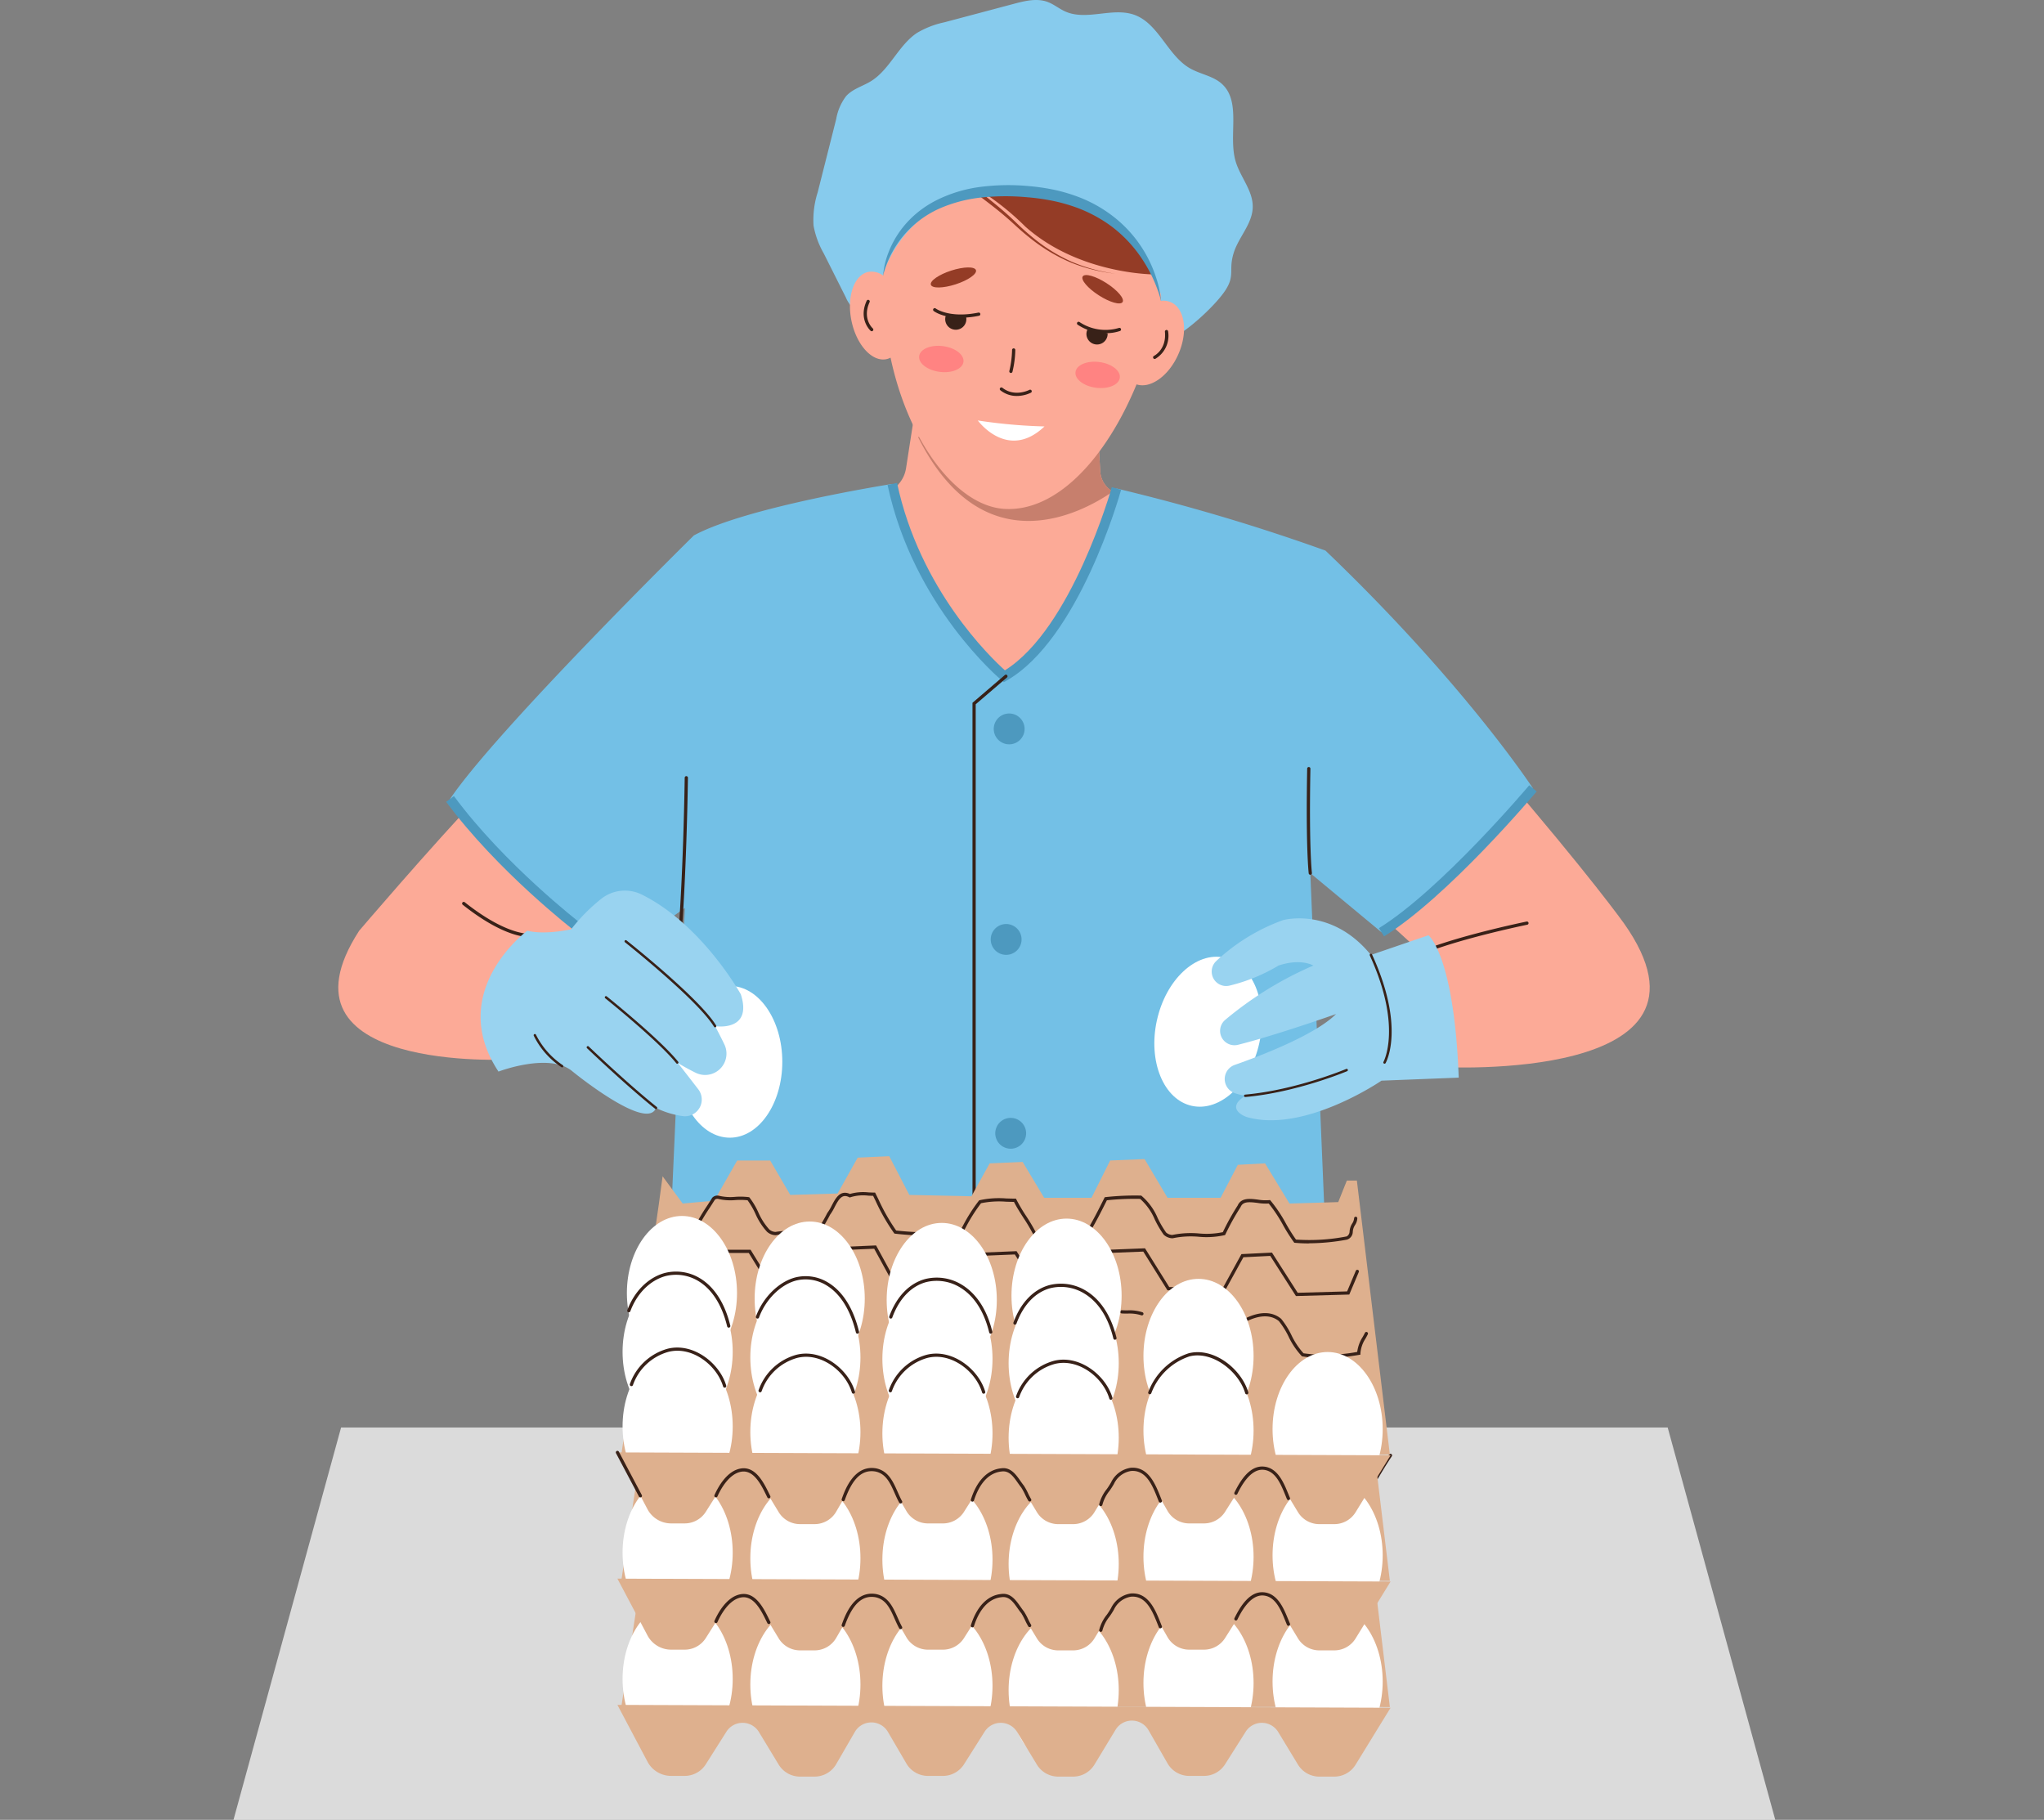 <svg xmlns="http://www.w3.org/2000/svg" xmlns:xlink="http://www.w3.org/1999/xlink" width="463.993" height="413.108" viewBox="0 0 463.993 413.108">
  <rect x="0" y="0" width="463.993" height="413.108" fill="#808080" stroke="none"/>
  <defs>
    <clipPath id="clip-path">
      <rect id="Rectángulo_344727" data-name="Rectángulo 344727" width="463.993" height="413.108" transform="translate(-53)" fill="none"/>
    </clipPath>
  </defs>
  <g id="Grupo_983939" data-name="Grupo 983939" transform="translate(53 -0.002)">
    <g id="Grupo_983938" data-name="Grupo 983938" transform="translate(0 0.002)" clip-path="url(#clip-path)">
      <path id="Trazado_720613" data-name="Trazado 720613" d="M701.386,454.1c20.972,24.41,28.536,35.068,28.536,35.068,25.785,36.443-41.6,32.661-41.6,32.661l-3.782-25.441L672.85,485.733Z" transform="translate(-414.309 -279.615)" fill="#fcaa97"/>
      <path id="Trazado_720614" data-name="Trazado 720614" d="M94.853,467.524c-12.377,13.064-28.192,31.63-28.192,31.63-20.972,32.318,34.38,29.223,34.38,29.223l20.284-36.443Z" transform="translate(-38.125 -287.879)" fill="#fcaa97"/>
      <path id="Trazado_720615" data-name="Trazado 720615" d="M362.21,236.68l-2.383,15.356a7.045,7.045,0,0,1-5.2,5.742l-18.2,4.687,47.1,61.541,35.412-63.6-10.65-2.476a5.672,5.672,0,0,1-4.378-5.2l-.787-13.642Z" transform="translate(-207.154 -145.737)" fill="#fcaa97"/>
      <path id="Trazado_720616" data-name="Trazado 720616" d="M448.634,261.072a5.669,5.669,0,0,1-2.853-4.6l-.787-13.641-1.145-.068-39.424,5.925c14.853,29.7,37.6,16.966,44.209,12.38" transform="translate(-249.025 -149.485)" fill="#c77f6d"/>
      <path id="Trazado_720617" data-name="Trazado 720617" d="M228.34,285.891c3.438,22,25.785,43.663,25.785,43.663,22.691-21.316,25.1-42.632,25.1-42.632a444.913,444.913,0,0,1,47.445,14.1c31.63,30.255,47.1,53.977,47.1,53.977a124.472,124.472,0,0,1-34.381,32.661L323.23,374.249l5.5,131.677H175.738l5.5-123.77L166.8,392.471c-21.66-12.033-38.85-35.068-38.85-35.068C138.607,341.587,183.3,297.58,183.3,297.58c12.033-6.532,45.038-11.689,45.038-11.689" transform="translate(-78.785 -176.039)" fill="#73c0e6"/>
      <path id="Trazado_720618" data-name="Trazado 720618" d="M351.715,70.134a7.471,7.471,0,0,1-1.855-2.653l-5.01-9.979a19.877,19.877,0,0,1-2.3-6.266,20.509,20.509,0,0,1,.931-7.55l4.209-16.649a11.944,11.944,0,0,1,2.255-5.218c1.511-1.671,3.787-2.237,5.672-3.411,4.246-2.644,6.252-8.183,10.431-10.945a20.566,20.566,0,0,1,6.2-2.4L388.013.874c2.528-.672,5.234-1.338,7.678-.427,1.415.528,2.615,1.548,4,2.164,4.929,2.2,10.9-1.121,15.917.846,5.313,2.082,7.366,9.133,12.323,12.017,2.457,1.43,5.524,1.763,7.556,3.8,4.111,4.12,1.205,11.556,2.856,17.288,1.05,3.645,4.011,6.714,3.9,10.533-.112,3.769-3.181,6.7-4.311,10.291-1.241,3.943.354,5.018-1.863,8.462-2.125,3.3-8.258,8.977-11.69,10.658-3.132,1.534-4.365,2.692-7.57,4.042-4.1,1.726-8.663,1.419-13.048,1.085l-30.912-2.357c-4.04-.308-9.052-.63-12.175-3.675-1.257-1.227-1.283-2.565-2.918-3.6-1.789-1.137-4.251-.468-6.036-1.862" transform="translate(-210.871 -0.002)" fill="#87cbed"/>
      <path id="Trazado_720619" data-name="Trazado 720619" d="M437.028,105.45a4.279,4.279,0,0,0-2.3-.3c3.731-23.433-6.725-43.669-28.248-45.194C383.078,58.3,372.312,75.619,371.72,99.4a4.37,4.37,0,0,0-3.366-.821c-3.24.673-4.946,5.651-3.811,11.119s4.682,9.356,7.923,8.683a3.66,3.66,0,0,0,.943-.339c4.129,19.391,15.1,33.728,25.92,34.333,11.8.659,23.015-11.521,29.924-28.27,3.158,1.046,7.331-1.926,9.494-6.856,2.244-5.114,1.475-10.4-1.718-11.8" transform="translate(-224.251 -36.851)" fill="#fcaa97"/>
      <path id="Trazado_720620" data-name="Trazado 720620" d="M458.7,211.368a.358.358,0,0,1-.087-.01.366.366,0,0,1-.269-.442,22.189,22.189,0,0,0,.621-4.767.366.366,0,0,1,.731-.027,22.476,22.476,0,0,1-.641,4.967.366.366,0,0,1-.355.279" transform="translate(-282.222 -126.704)" fill="#382118"/>
      <path id="Trazado_720621" data-name="Trazado 720621" d="M456.569,230.811a5.9,5.9,0,0,1-3.736-1.292.366.366,0,0,1,.454-.574c2.765,2.187,6,.549,6.135.479a.366.366,0,0,1,.339.649,7.479,7.479,0,0,1-3.192.739" transform="translate(-278.747 -140.926)" fill="#382118"/>
      <path id="Trazado_720622" data-name="Trazado 720622" d="M374.122,184.3a.366.366,0,0,1-.241-.09c-.028-.025-2.851-2.553-.916-6.8a.366.366,0,1,1,.666.3c-1.711,3.758.707,5.926.731,5.947a.366.366,0,0,1-.241.642" transform="translate(-229.237 -109.109)" fill="#382118"/>
      <path id="Trazado_720623" data-name="Trazado 720623" d="M543.632,201.535a.366.366,0,0,1-.161-.694c.117-.058,2.876-1.481,2.487-5.474a.366.366,0,1,1,.728-.071,6.1,6.1,0,0,1-2.893,6.2.359.359,0,0,1-.161.038" transform="translate(-334.517 -120.051)" fill="#382118"/>
      <path id="Trazado_720624" data-name="Trazado 720624" d="M510.622,168.626c-.489.76-2.91.073-5.409-1.534s-4.128-3.526-3.64-4.286,2.911-.073,5.409,1.534,4.128,3.526,3.64,4.286" transform="translate(-308.791 -100.058)" fill="#943c26"/>
      <path id="Trazado_720625" data-name="Trazado 720625" d="M411.963,161.922c.279.859,2.8.812,5.622-.1s4.89-2.357,4.611-3.217-2.8-.812-5.622.1-4.89,2.357-4.611,3.217" transform="translate(-253.651 -97.281)" fill="#943c26"/>
      <path id="Trazado_720626" data-name="Trazado 720626" d="M439.716,248.4a119.657,119.657,0,0,0,15.141,1.354c-8.365,7.956-15.141-1.354-15.141-1.354" transform="translate(-270.756 -152.954)" fill="#fff"/>
      <path id="Trazado_720627" data-name="Trazado 720627" d="M507.481,217.331c-.209,1.613-2.63,2.628-5.407,2.269s-4.86-1.959-4.651-3.572,2.63-2.628,5.407-2.269,4.86,1.959,4.651,3.572" transform="translate(-306.281 -131.579)" fill="#ff8382"/>
      <path id="Trazado_720628" data-name="Trazado 720628" d="M405.059,206.637c-.209,1.613,1.873,3.212,4.651,3.572s5.2-.656,5.407-2.269-1.873-3.212-4.651-3.572-5.2.656-5.407,2.269" transform="translate(-249.407 -125.796)" fill="#ff8382"/>
      <path id="Trazado_720629" data-name="Trazado 720629" d="M449.683,121.466a38.452,38.452,0,0,1-8.77-5.494c-1.341-1.092-2.618-2.253-3.856-3.464-1.254-1.212-2.558-2.373-3.9-3.49-1.951-1.632-3.958-3.185-5.932-4.766a59.89,59.89,0,0,1,12.061,9.3c12.377,10.993,29.533,10.854,29.533,10.854-2.517-29.893-47.339-22.809-47.339-22.809a31.992,31.992,0,0,1,3.2,1.329l-.233.281c2.729,2.173,5.555,4.2,8.259,6.358q2.03,1.617,3.939,3.37c1.271,1.187,2.591,2.335,3.969,3.406a38.829,38.829,0,0,0,8.973,5.344,38.306,38.306,0,0,0,10.105,2.544,38.185,38.185,0,0,1-10.012-2.76" transform="translate(-259.53 -62.106)" fill="#943c26"/>
      <path id="Trazado_720630" data-name="Trazado 720630" d="M383.216,92.89c3.818-10.626,13.937-20.721,33.262-18.382,26.475,3.2,30,24.227,30,24.227,2.263-17.294,5.967-44.64-26.081-48.3C376.311,45.4,383.216,92.89,383.216,92.89" transform="translate(-235.724 -30.827)" fill="#87cbed"/>
      <path id="Trazado_720631" data-name="Trazado 720631" d="M383.751,129.975a18.314,18.314,0,0,1,1.185-5.187,21.951,21.951,0,0,1,2.515-4.769,22.49,22.49,0,0,1,3.656-4.036,23.692,23.692,0,0,1,4.537-3.062,31.111,31.111,0,0,1,10.409-3.167,49.743,49.743,0,0,1,10.8-.158,47.914,47.914,0,0,1,5.363.759,38.381,38.381,0,0,1,5.248,1.469,30.674,30.674,0,0,1,9.453,5.4,28.826,28.826,0,0,1,3.811,3.888,29.033,29.033,0,0,1,5.071,9.454,23.531,23.531,0,0,1,1.076,5.207,23.233,23.233,0,0,0-.763-2.522q-.436-1.239-.978-2.431a31.776,31.776,0,0,0-2.5-4.555,29.885,29.885,0,0,0-6.963-7.478,31.659,31.659,0,0,0-9-4.668,37.64,37.64,0,0,0-4.941-1.283,46.607,46.607,0,0,0-5.094-.692,53.044,53.044,0,0,0-10.285.011,32.218,32.218,0,0,0-9.825,2.548,22.851,22.851,0,0,0-8.078,6.073,22.459,22.459,0,0,0-2.861,4.294,21.954,21.954,0,0,0-1.061,2.386,17.49,17.49,0,0,0-.768,2.516" transform="translate(-236.295 -67.351)" fill="#4d99bf"/>
      <path id="Trazado_720632" data-name="Trazado 720632" d="M504.848,192.686a11.656,11.656,0,0,1-6.364-1.918.366.366,0,1,1,.4-.616,10.655,10.655,0,0,0,8.954,1.341.366.366,0,0,1,.262.683,9.725,9.725,0,0,1-3.248.509" transform="translate(-306.84 -117.051)" fill="#382118"/>
      <path id="Trazado_720633" data-name="Trazado 720633" d="M504.14,194.6a2.365,2.365,0,0,0-.24.863,2.407,2.407,0,0,0,4.8.363,2.31,2.31,0,0,0,0-.354c-2.111-.518-2.8-.518-4.557-.873" transform="translate(-310.273 -119.825)" fill="#382118"/>
      <path id="Trazado_720634" data-name="Trazado 720634" d="M419.557,184.221c-4.081,0-6-1.444-6.1-1.524a.366.366,0,0,1,.45-.578c.028.022,3.074,2.279,9.685.936a.366.366,0,1,1,.146.717,20.96,20.96,0,0,1-4.181.448" transform="translate(-254.5 -112.094)" fill="#382118"/>
      <path id="Trazado_720635" data-name="Trazado 720635" d="M425.222,186.759a2.4,2.4,0,1,1-4.7.047,2.322,2.322,0,0,1,.091-.341,14.3,14.3,0,0,0,4.611.294" transform="translate(-258.912 -114.817)" fill="#382118"/>
      <path id="Trazado_720636" data-name="Trazado 720636" d="M349.994,932.384H0l24.426-89.066H325.568Z" transform="translate(0 -519.275)" fill="#dbdbdb"/>
      <path id="Trazado_720637" data-name="Trazado 720637" d="M263.364,493.975h-.029a.366.366,0,0,1-.336-.394c.01-.13,1.035-13.3,1.374-34.7a.366.366,0,0,1,.366-.36h.006a.366.366,0,0,1,.36.372c-.34,21.424-1.366,34.617-1.376,34.748a.366.366,0,0,1-.365.337" transform="translate(-161.942 -282.335)" fill="#382118"/>
      <path id="Trazado_720638" data-name="Trazado 720638" d="M634.875,477.6a.366.366,0,0,1-.363-.32c-.007-.055-.687-5.736-.347-23.775a.354.354,0,0,1,.373-.359.366.366,0,0,1,.359.373c-.34,17.987.334,23.616.341,23.67a.366.366,0,0,1-.318.408l-.046,0" transform="translate(-390.43 -279.029)" fill="#382118"/>
      <path id="Trazado_720639" data-name="Trazado 720639" d="M456.158,425.011a3.5,3.5,0,1,1-3.5-3.5,3.5,3.5,0,0,1,3.5,3.5" transform="translate(-276.573 -259.549)" fill="#4d99bf"/>
      <path id="Trazado_720640" data-name="Trazado 720640" d="M454.368,549.381a3.5,3.5,0,1,1-3.5-3.5,3.5,3.5,0,0,1,3.5,3.5" transform="translate(-275.471 -336.13)" fill="#4d99bf"/>
      <path id="Trazado_720641" data-name="Trazado 720641" d="M457.053,663.909a3.5,3.5,0,1,1-3.5-3.5,3.5,3.5,0,0,1,3.5,3.5" transform="translate(-277.123 -406.651)" fill="#4d99bf"/>
      <path id="Trazado_720642" data-name="Trazado 720642" d="M412.823,330.518l-.586-.483c-.2-.164-19.961-16.722-25.817-44.282l2.148-.457c5.138,24.18,21.228,39.618,24.488,42.54,15.185-9.486,24.174-41.25,24.265-41.574l2.114.589c-.384,1.379-9.592,33.89-25.952,43.289Z" transform="translate(-237.939 -175.672)" fill="#4d99bf"/>
      <path id="Trazado_720643" data-name="Trazado 720643" d="M436.945,531.668a.366.366,0,0,1-.366-.366V404.958l7.348-6.3a.366.366,0,1,1,.476.556l-7.092,6.079V531.3a.366.366,0,0,1-.366.366" transform="translate(-268.824 -245.422)" fill="#382118"/>
      <path id="Trazado_720644" data-name="Trazado 720644" d="M677.87,498.2l-1.155-1.867c14.127-8.745,33.92-32.2,34.118-32.434l1.681,1.413c-.819.974-20.22,23.959-34.643,32.888" transform="translate(-416.688 -285.646)" fill="#4d99bf"/>
      <path id="Trazado_720645" data-name="Trazado 720645" d="M154.771,500.858c-.174-.133-17.473-13.5-29.119-29.253l1.765-1.3c11.459,15.5,28.52,28.686,28.691,28.817Z" transform="translate(-77.37 -289.589)" fill="#4d99bf"/>
      <path id="Trazado_720646" data-name="Trazado 720646" d="M544.587,579.691c-2.029,9.295,1.535,17.966,7.96,19.369s13.279-4.995,15.308-14.289S566.321,566.8,559.9,565.4s-13.279,4.995-15.308,14.289" transform="translate(-334.98 -348.029)" fill="#fff"/>
      <path id="Trazado_720647" data-name="Trazado 720647" d="M262.249,599.675c0,9.514,5.331,17.225,11.908,17.225s11.908-7.712,11.908-17.225-5.331-17.225-11.908-17.225-11.908,7.712-11.908,17.225" transform="translate(-161.48 -358.645)" fill="#fff"/>
      <path id="Trazado_720648" data-name="Trazado 720648" d="M667.84,869a.366.366,0,0,1-.308-.562c.831-1.306,1.633-2.665,2.408-3.98,1.081-1.833,2.2-3.729,3.423-5.523a.366.366,0,0,1,.6.412c-1.211,1.774-2.322,3.659-3.4,5.482-.778,1.32-1.583,2.685-2.421,4a.365.365,0,0,1-.309.169" transform="translate(-410.999 -528.796)" fill="#382118"/>
      <path id="Trazado_720649" data-name="Trazado 720649" d="M698.211,552.367a.366.366,0,0,1-.153-.7c8.195-3.756,25.008-7.212,25.177-7.246a.366.366,0,1,1,.146.717c-.168.035-16.9,3.473-25.018,7.195a.371.371,0,0,1-.152.033" transform="translate(-429.699 -335.225)" fill="#382118"/>
      <path id="Trazado_720650" data-name="Trazado 720650" d="M627.1,546.373l-13.064,4.47c-8.939-11-19.941-7.908-19.941-7.908a44.087,44.087,0,0,0-15.177,9.3A3.28,3.28,0,0,0,582,557.788a39.552,39.552,0,0,0,11.063-4.539c5.157-1.719,7.907,0,7.907,0a81.14,81.14,0,0,0-20.008,12.332,3.262,3.262,0,0,0,2.894,5.658c8.681-2.175,22.272-6.988,22.272-6.988-4.827,4.827-17.6,9.654-22.99,11.544a3.4,3.4,0,0,0,.1,6.456,19.241,19.241,0,0,0,2.257.565c-4.813,3.094.344,4.813.344,4.813,13.065,3.782,30.6-8.251,30.6-8.251l17.534-.688c-1.031-27.848-6.876-32.318-6.876-32.318" transform="translate(-355.839 -334.067)" fill="#99d3f0"/>
      <path id="Trazado_720651" data-name="Trazado 720651" d="M597.251,637.836a.275.275,0,0,1-.024-.548c11.513-1.016,22.839-5.776,22.952-5.824a.274.274,0,1,1,.214.505c-.114.048-11.519,4.842-23.117,5.866h-.025" transform="translate(-367.589 -388.812)" fill="#382118"/>
      <path id="Trazado_720652" data-name="Trazado 720652" d="M674.61,588.4a.275.275,0,0,1-.239-.409c.043-.078,4.3-8.006-3.1-24.161a.274.274,0,1,1,.5-.229c7.536,16.44,3.269,24.331,3.084,24.659a.274.274,0,0,1-.239.14" transform="translate(-413.318 -346.941)" fill="#382118"/>
      <path id="Trazado_720653" data-name="Trazado 720653" d="M150.181,540.752c-1.422,0-6.466-.553-14.993-7.317a.366.366,0,0,1,.455-.573c9.736,7.723,14.8,7.15,14.852,7.144a.366.366,0,0,1,.1.725,3.279,3.279,0,0,1-.41.02" transform="translate(-83.157 -328.063)" fill="#382118"/>
      <path id="Trazado_720654" data-name="Trazado 720654" d="M156.611,535.242c4.126,1.031,9.97-.344,9.97-.344a40.441,40.441,0,0,1,6.92-6.977,8.635,8.635,0,0,1,9.042-.916c13.738,6.769,22.543,22.676,22.543,22.676,2.75,8.6-5.844,7.22-5.844,7.22.926,1.75,1.606,3.1,2.1,4.131a4.845,4.845,0,0,1-6.5,6.455c-2.325-1.137-4.068-2.244-4.068-2.244,1.559,1.994,3.408,4.385,4.649,5.994a3.8,3.8,0,0,1-3.55,6.081,19.726,19.726,0,0,1-6.047-1.851c-2.063,5.5-18.91-8.251-18.91-8.251-5.157-4.469-16.846,0-16.846,0-12.033-18.221,6.532-31.974,6.532-31.974" transform="translate(-89.913 -323.967)" fill="#99d3f0"/>
      <path id="Trazado_720655" data-name="Trazado 720655" d="M251.584,575.193a.274.274,0,0,1-.234-.131c-3.713-6.076-20.056-19.051-20.221-19.181a.274.274,0,0,1,.341-.43c.676.534,16.585,13.166,20.348,19.325a.274.274,0,0,1-.234.417" transform="translate(-142.254 -341.984)" fill="#382118"/>
      <path id="Trazado_720656" data-name="Trazado 720656" d="M235.826,603.829a.274.274,0,0,1-.214-.1c-4.059-5.074-16-14.644-16.116-14.741a.275.275,0,1,1,.343-.429c.12.1,12.1,9.7,16.2,14.827a.274.274,0,0,1-.214.446" transform="translate(-135.092 -362.369)" fill="#382118"/>
      <path id="Trazado_720657" data-name="Trazado 720657" d="M224.4,632.323a.274.274,0,0,1-.171-.06c-6.807-5.446-15.4-13.686-15.49-13.768a.275.275,0,0,1,.38-.4c.086.083,8.665,8.306,15.453,13.736a.274.274,0,0,1-.171.489" transform="translate(-128.481 -380.549)" fill="#382118"/>
      <path id="Trazado_720658" data-name="Trazado 720658" d="M183.792,618.431a.272.272,0,0,1-.144-.041,18.2,18.2,0,0,1-6.282-7.135.274.274,0,0,1,.5-.23,17.953,17.953,0,0,0,6.073,6.9.274.274,0,0,1-.145.508" transform="translate(-109.198 -376.142)" fill="#382118"/>
      <path id="Trazado_720659" data-name="Trazado 720659" d="M403.61,899.92l-7.489-62.194h-2.279l-1.954,4.884-11.071.326-5.536-9.118-6.187.326-3.907,7.489H353.138l-5.21-8.792-7.815.325-4.233,8.467H325.134l-4.885-8.141-7.489.325-4.134,7.473-14.1-.309-4.559-8.792-7.164.326-4.559,8.141-10.746.325-4.559-7.815H255.45l-5.21,9.118-7.164.651-4.559-6.187c-1.628,13.025-9.358,63.031-9.358,63.031Z" transform="translate(-141.106 -512.423)" fill="#deb08e"/>
      <path id="Trazado_720660" data-name="Trazado 720660" d="M229.868,963.8c0,9.667,5.6,17.5,12.5,17.5s12.5-7.837,12.5-17.5-5.6-17.5-12.5-17.5-12.5,7.837-12.5,17.5" transform="translate(-141.542 -582.685)" fill="#fff"/>
      <path id="Trazado_720661" data-name="Trazado 720661" d="M305.338,967.084c0,9.667,5.6,17.5,12.5,17.5s12.5-7.837,12.5-17.5-5.6-17.5-12.5-17.5-12.5,7.837-12.5,17.5" transform="translate(-188.012 -584.706)" fill="#fff"/>
      <path id="Trazado_720662" data-name="Trazado 720662" d="M383.353,967.9c0,9.667,5.6,17.5,12.5,17.5s12.5-7.837,12.5-17.5-5.6-17.5-12.5-17.5-12.5,7.837-12.5,17.5" transform="translate(-236.05 -585.212)" fill="#fff"/>
      <path id="Trazado_720663" data-name="Trazado 720663" d="M457.927,970.447c0,9.667,5.6,17.5,12.5,17.5s12.5-7.837,12.5-17.5-5.6-17.5-12.5-17.5-12.5,7.837-12.5,17.5" transform="translate(-281.969 -586.777)" fill="#fff"/>
      <path id="Trazado_720664" data-name="Trazado 720664" d="M537.586,966.21c0,9.667,5.6,17.5,12.5,17.5s12.5-7.837,12.5-17.5-5.6-17.5-12.5-17.5-12.5,7.837-12.5,17.5" transform="translate(-331.02 -584.168)" fill="#fff"/>
      <path id="Trazado_720665" data-name="Trazado 720665" d="M613.856,965.363c0,9.667,5.6,17.5,12.5,17.5s12.5-7.837,12.5-17.5-5.6-17.5-12.5-17.5-12.5,7.837-12.5,17.5" transform="translate(-377.983 -583.647)" fill="#fff"/>
      <path id="Trazado_720666" data-name="Trazado 720666" d="M402.331,1007.836l-7.946,12.93a5.669,5.669,0,0,1-4.83,2.7h-3.406a5.668,5.668,0,0,1-4.848-2.731l-4.476-7.384a4.347,4.347,0,0,0-7.391-.071l-4.672,7.386a5.668,5.668,0,0,1-4.79,2.638H356.61a5.669,5.669,0,0,1-4.919-2.851l-4.306-7.516a4.347,4.347,0,0,0-7.49-.092l-4.78,7.89a5.67,5.67,0,0,1-4.849,2.732h-3.382a5.669,5.669,0,0,1-4.848-2.731l-4.476-7.384a4.347,4.347,0,0,0-7.391-.071l-4.672,7.386a5.669,5.669,0,0,1-4.791,2.638h-3.393a5.669,5.669,0,0,1-4.895-2.809l-4.193-7.177a4.347,4.347,0,0,0-7.517.016l-4.224,7.3a5.669,5.669,0,0,1-4.907,2.83h-3.306a5.669,5.669,0,0,1-4.848-2.731l-4.475-7.384a4.347,4.347,0,0,0-7.391-.071l-4.672,7.386a5.668,5.668,0,0,1-4.79,2.638h-3.08a6.088,6.088,0,0,1-5.311-3.112l-6.885-13.006Z" transform="translate(-139.664 -620.177)" fill="#deb08e"/>
      <path id="Trazado_720667" data-name="Trazado 720667" d="M403.61,825.345l-7.489-62.194h-2.279l-1.954,4.884-11.071.326-5.536-9.118-6.187.326-3.907,7.489H353.138l-5.21-8.792-7.815.326-4.233,8.466H325.134l-4.885-8.141-7.489.325-4.134,7.473-14.1-.309-4.559-8.792-7.164.326-4.559,8.14-10.746.326-4.559-7.815H255.45l-5.21,9.118-7.164.651-4.559-6.187C236.889,775.2,229.16,825.2,229.16,825.2Z" transform="translate(-141.106 -466.504)" fill="#deb08e"/>
      <path id="Trazado_720668" data-name="Trazado 720668" d="M229.868,889.227c0,9.667,5.6,17.5,12.5,17.5s12.5-7.837,12.5-17.5-5.6-17.5-12.5-17.5-12.5,7.837-12.5,17.5" transform="translate(-141.542 -536.766)" fill="#fff"/>
      <path id="Trazado_720669" data-name="Trazado 720669" d="M305.338,892.51c0,9.667,5.6,17.5,12.5,17.5s12.5-7.837,12.5-17.5-5.6-17.5-12.5-17.5-12.5,7.837-12.5,17.5" transform="translate(-188.012 -538.787)" fill="#fff"/>
      <path id="Trazado_720670" data-name="Trazado 720670" d="M383.353,893.33c0,9.667,5.6,17.5,12.5,17.5s12.5-7.837,12.5-17.5-5.6-17.5-12.5-17.5-12.5,7.837-12.5,17.5" transform="translate(-236.05 -539.292)" fill="#fff"/>
      <path id="Trazado_720671" data-name="Trazado 720671" d="M457.927,895.873c0,9.667,5.6,17.5,12.5,17.5s12.5-7.837,12.5-17.5-5.6-17.5-12.5-17.5-12.5,7.837-12.5,17.5" transform="translate(-281.969 -540.858)" fill="#fff"/>
      <path id="Trazado_720672" data-name="Trazado 720672" d="M537.586,891.636c0,9.667,5.6,17.5,12.5,17.5s12.5-7.837,12.5-17.5-5.6-17.5-12.5-17.5-12.5,7.837-12.5,17.5" transform="translate(-331.02 -538.249)" fill="#fff"/>
      <path id="Trazado_720673" data-name="Trazado 720673" d="M613.856,890.788c0,9.667,5.6,17.5,12.5,17.5s12.5-7.837,12.5-17.5-5.6-17.5-12.5-17.5-12.5,7.837-12.5,17.5" transform="translate(-377.983 -537.727)" fill="#fff"/>
      <path id="Trazado_720674" data-name="Trazado 720674" d="M402.331,933.262l-7.946,12.93a5.669,5.669,0,0,1-4.83,2.7h-3.406a5.668,5.668,0,0,1-4.848-2.731l-4.476-7.384a4.347,4.347,0,0,0-7.391-.071l-4.672,7.386a5.669,5.669,0,0,1-4.79,2.638H356.61a5.669,5.669,0,0,1-4.919-2.851l-4.306-7.516a4.347,4.347,0,0,0-7.49-.091l-4.78,7.89a5.67,5.67,0,0,1-4.849,2.732h-3.382a5.669,5.669,0,0,1-4.848-2.731l-4.476-7.384a4.347,4.347,0,0,0-7.391-.071l-4.672,7.386a5.669,5.669,0,0,1-4.791,2.638h-3.393a5.669,5.669,0,0,1-4.895-2.809l-4.193-7.177a4.347,4.347,0,0,0-7.517.016l-4.224,7.3a5.669,5.669,0,0,1-4.907,2.83h-3.306a5.669,5.669,0,0,1-4.848-2.731l-4.475-7.384a4.347,4.347,0,0,0-7.391-.071l-4.672,7.386a5.669,5.669,0,0,1-4.79,2.638h-3.08a6.088,6.088,0,0,1-5.311-3.112l-6.885-13.006Z" transform="translate(-139.664 -574.258)" fill="#deb08e"/>
      <path id="Trazado_720675" data-name="Trazado 720675" d="M403.61,750.771l-7.489-62.194h-2.279l-1.954,4.884-11.071.326-5.536-9.118-6.187.326-3.907,7.489H353.138l-5.21-8.792-7.815.325-4.233,8.467H325.134l-4.885-8.141-7.489.326-4.134,7.472-14.1-.309-4.559-8.792-7.164.326-4.559,8.141-10.746.326-4.559-7.815H255.45l-5.21,9.118-7.164.651-4.559-6.187c-1.628,13.025-9.358,63.031-9.358,63.031Z" transform="translate(-141.106 -420.584)" fill="#deb08e"/>
      <path id="Trazado_720676" data-name="Trazado 720676" d="M408.86,715.963c-1.085,0-2.132-.045-3.13-.136l-.162-.015-.1-.13a39.306,39.306,0,0,1-2.449-3.871,32.471,32.471,0,0,0-3.253-4.9,11.71,11.71,0,0,1-2.54-.141c-2.036-.259-3.312-.325-3.85.93l-.032.059a55.626,55.626,0,0,0-3.415,6.149l-.073.146-.158.043a18.609,18.609,0,0,1-5.81.357,20.031,20.031,0,0,0-5.887.332l-.088.011a3.01,3.01,0,0,1-1.978-.8l-.034-.039a22.756,22.756,0,0,1-2-3.413,12.912,12.912,0,0,0-3.333-4.692,60.711,60.711,0,0,0-7.545.317c-1.329,2.657-2.707,5.4-4.4,8.106l-.051.065a1.61,1.61,0,0,1-1.29.451l-.04,0a38.609,38.609,0,0,0-8.858,0l-.04,0a3.01,3.01,0,0,1-1.978-.8l-.042-.042-.026-.053a39.807,39.807,0,0,0-2.216-3.747c-.729-1.134-1.481-2.3-2.152-3.615-.626,0-1.237-.024-1.829-.043a20.307,20.307,0,0,0-5.649.349,37.67,37.67,0,0,0-3.492,5.531c-.29.523-.578,1.041-.865,1.544l-.105.184h-.212c-1.19,0-2.428.022-3.625.042a71.433,71.433,0,0,1-11.21-.39l-.15-.022-.091-.121a44.048,44.048,0,0,1-4.168-7.271q-.293-.6-.58-1.179c-.355-.005-.719-.022-1.1-.04a9.779,9.779,0,0,0-4.038.36l-.153.061-.147-.074c-1.572-.786-2.3.33-3.305,2.262a11.454,11.454,0,0,1-1.034,1.734c-.342.682-.688,1.288-1.023,1.874s-.683,1.2-1.022,1.874l-.071.142-.152.045a16.893,16.893,0,0,1-5.544.475,19.52,19.52,0,0,0-4.459.22l-.072.007a3.012,3.012,0,0,1-1.978-.795,14.963,14.963,0,0,1-2.626-4.094,16.7,16.7,0,0,0-1.777-3.042,16.162,16.162,0,0,0-2.757-.041,12.194,12.194,0,0,1-3.979-.281.876.876,0,0,0-.694.21c-.37.592-.74,1.168-1.107,1.738a46.589,46.589,0,0,0-3.658,6.43l-.028.062-.048.048a1.8,1.8,0,0,0-.2.25,1.324,1.324,0,0,1-1,.643.366.366,0,1,1-.115-.722.612.612,0,0,0,.511-.342,2.612,2.612,0,0,1,.232-.3,47.513,47.513,0,0,1,3.685-6.47c.373-.58.749-1.166,1.126-1.769l.051-.065a1.609,1.609,0,0,1,1.29-.451l.1.014a11.344,11.344,0,0,0,3.8.267,15.927,15.927,0,0,1,3.032.066l.139.02.09.108a16.73,16.73,0,0,1,1.959,3.294,14.437,14.437,0,0,0,2.488,3.9,2.256,2.256,0,0,0,1.426.58,20.3,20.3,0,0,1,4.586-.226,16.439,16.439,0,0,0,5.163-.4c.325-.639.652-1.212.969-1.767.335-.587.682-1.193,1.021-1.872l.042-.065a10.47,10.47,0,0,0,.982-1.646c.852-1.631,1.907-3.653,4.133-2.648a10.9,10.9,0,0,1,4.192-.353c.454.021.882.041,1.293.041h.226l.1.2q.34.68.683,1.384a44.231,44.231,0,0,0,4.005,7.033,71.919,71.919,0,0,0,10.943.362c1.13-.02,2.3-.04,3.426-.042.251-.442.5-.895.756-1.351a37.4,37.4,0,0,1,3.645-5.737l.076-.091.116-.029a20.558,20.558,0,0,1,5.967-.4c.657.022,1.336.044,2.03.044h.226l.1.2a39.781,39.781,0,0,0,2.216,3.747,41.035,41.035,0,0,1,2.226,3.759,2.279,2.279,0,0,0,1.4.542,39.227,39.227,0,0,1,8.978,0,.909.909,0,0,0,.725-.209c1.7-2.724,3.087-5.5,4.429-8.183l.087-.175.194-.024a61.014,61.014,0,0,1,7.953-.347h.122l.1.073a13.412,13.412,0,0,1,3.643,5.019,22.363,22.363,0,0,0,1.915,3.284,2.268,2.268,0,0,0,1.4.563,20.721,20.721,0,0,1,6.051-.342,18.327,18.327,0,0,0,5.428-.291,55.238,55.238,0,0,1,3.369-6.053c.8-1.818,2.82-1.562,4.6-1.336a10.155,10.155,0,0,0,2.546.118l.2-.028.131.149a32.013,32.013,0,0,1,3.461,5.161,39.75,39.75,0,0,0,2.3,3.668,44.251,44.251,0,0,0,11.428-.7l.065-.006a1.3,1.3,0,0,0,.666-1.009,3.86,3.86,0,0,1,.614-1.951,2.484,2.484,0,0,0,.417-1.154.366.366,0,0,1,.732,0,3.106,3.106,0,0,1-.507,1.505,3.175,3.175,0,0,0-.525,1.6,1.87,1.87,0,0,1-1.357,1.74,48.9,48.9,0,0,1-8.633.823" transform="translate(-164.757 -433.708)" fill="#382118"/>
      <path id="Trazado_720677" data-name="Trazado 720677" d="M242.053,747.251l-4.925-6.344a.366.366,0,0,1,.578-.449l4.681,6.03,7.164-.618,5.5-9.135h8.3l4.8,7.809,10.909-.313,4.8-8.138,7.974-.344,4.811,8.806,14.43.3,4.347-7.459,8.3-.343,5.152,8.149h10.9l4.456-8.458,8.658-.342,5.494,8.8H370.66l4.111-7.479,6.934-.346,5.836,9.122,11.223-.313,1.967-4.667a.366.366,0,1,1,.674.284l-2.15,5.1-12.107.338-5.83-9.113-6.1.305-4.123,7.5H357.979l-5.484-8.784-7.811.309-4.465,8.475H328.475l-5.141-8.132-7.48.309-4.363,7.485-15.284-.318-4.8-8.777-7.122.307-4.8,8.144-11.735.337-4.807-7.821h-7.48l-5.479,9.1Z" transform="translate(-145.964 -453.039)" fill="#382118"/>
      <path id="Trazado_720678" data-name="Trazado 720678" d="M528.767,775.207a.37.37,0,0,1-.131-.024,8.692,8.692,0,0,0-3.107-.385c-.438,0-.891,0-1.338-.033a.366.366,0,0,1,.047-.731c.425.027.867.029,1.3.032a9.374,9.374,0,0,1,3.364.432.366.366,0,0,1-.131.708" transform="translate(-322.561 -476.614)" fill="#382118"/>
      <path id="Trazado_720679" data-name="Trazado 720679" d="M615.854,785.951a29.753,29.753,0,0,1-4.9-.382l-.116-.019-.083-.083a17.334,17.334,0,0,1-2.969-4.413,18.53,18.53,0,0,0-2.187-3.492c-2.144-1.764-4.972-1.042-6.97-.124a.366.366,0,1,1-.306-.664c3.15-1.448,5.837-1.363,7.768.246l.043.043a19.221,19.221,0,0,1,2.3,3.65,17.085,17.085,0,0,0,2.757,4.154,38.319,38.319,0,0,0,12.189-.314,8.182,8.182,0,0,1,1.259-3.416c.169-.307.337-.61.488-.914a.366.366,0,0,1,.656.325c-.156.314-.328.626-.5.942a7.1,7.1,0,0,0-1.178,3.375v.31l-.306.051a48.492,48.492,0,0,1-7.941.725" transform="translate(-368.287 -477.669)" fill="#382118"/>
      <path id="Trazado_720680" data-name="Trazado 720680" d="M232.41,735.841c0,9.667,5.6,17.5,12.5,17.5s12.5-7.837,12.5-17.5-5.6-17.5-12.5-17.5-12.5,7.837-12.5,17.5" transform="translate(-143.107 -442.318)" fill="#fff"/>
      <path id="Trazado_720681" data-name="Trazado 720681" d="M307.881,739.124c0,9.667,5.6,17.5,12.5,17.5s12.5-7.837,12.5-17.5-5.6-17.5-12.5-17.5-12.5,7.837-12.5,17.5" transform="translate(-189.578 -444.34)" fill="#fff"/>
      <path id="Trazado_720682" data-name="Trazado 720682" d="M385.895,739.944c0,9.667,5.6,17.5,12.5,17.5s12.5-7.837,12.5-17.5-5.6-17.5-12.5-17.5-12.5,7.837-12.5,17.5" transform="translate(-237.616 -444.844)" fill="#fff"/>
      <path id="Trazado_720683" data-name="Trazado 720683" d="M459.622,737.4c0,9.667,5.6,17.5,12.5,17.5s12.5-7.837,12.5-17.5-5.6-17.5-12.5-17.5-12.5,7.837-12.5,17.5" transform="translate(-283.013 -443.279)" fill="#fff"/>
      <path id="Trazado_720684" data-name="Trazado 720684" d="M229.868,770.585c0,9.667,5.6,17.5,12.5,17.5s12.5-7.837,12.5-17.5-5.6-17.5-12.5-17.5-12.5,7.837-12.5,17.5" transform="translate(-141.542 -463.712)" fill="#fff"/>
      <path id="Trazado_720685" data-name="Trazado 720685" d="M305.338,773.869c0,9.667,5.6,17.5,12.5,17.5s12.5-7.837,12.5-17.5-5.6-17.5-12.5-17.5-12.5,7.837-12.5,17.5" transform="translate(-188.012 -465.734)" fill="#fff"/>
      <path id="Trazado_720686" data-name="Trazado 720686" d="M383.353,774.689c0,9.667,5.6,17.5,12.5,17.5s12.5-7.837,12.5-17.5-5.6-17.5-12.5-17.5-12.5,7.837-12.5,17.5" transform="translate(-236.05 -466.239)" fill="#fff"/>
      <path id="Trazado_720687" data-name="Trazado 720687" d="M457.927,777.232c0,9.667,5.6,17.5,12.5,17.5s12.5-7.837,12.5-17.5-5.6-17.5-12.5-17.5-12.5,7.837-12.5,17.5" transform="translate(-281.969 -467.805)" fill="#fff"/>
      <path id="Trazado_720688" data-name="Trazado 720688" d="M537.586,772.994c0,9.667,5.6,17.5,12.5,17.5s12.5-7.837,12.5-17.5-5.6-17.5-12.5-17.5-12.5,7.836-12.5,17.5" transform="translate(-331.02 -465.196)" fill="#fff"/>
      <path id="Trazado_720689" data-name="Trazado 720689" d="M229.868,814.652c0,9.667,5.6,17.5,12.5,17.5s12.5-7.837,12.5-17.5-5.6-17.5-12.5-17.5-12.5,7.837-12.5,17.5" transform="translate(-141.542 -490.846)" fill="#fff"/>
      <path id="Trazado_720690" data-name="Trazado 720690" d="M255.664,805.187a.366.366,0,0,1-.351-.262c-1.423-4.823-7.023-9.217-12.39-7.874a11.933,11.933,0,0,0-8.088,7.565.366.366,0,0,1-.687-.251,12.659,12.659,0,0,1,8.591-8.021c5.763-1.442,11.76,3.233,13.277,8.375a.366.366,0,0,1-.351.47" transform="translate(-144.163 -490.187)" fill="#382118"/>
      <path id="Trazado_720691" data-name="Trazado 720691" d="M255.633,763.926a.365.365,0,0,1-.355-.28c-1.172-4.854-3.431-8.412-6.531-10.29a9.756,9.756,0,0,0-7.464-1.131c-3.517.96-6.509,3.959-8,8.022A.366.366,0,0,1,232.6,760c1.568-4.285,4.745-7.455,8.5-8.478a10.479,10.479,0,0,1,8.028,1.213c3.272,1.981,5.645,5.7,6.863,10.744a.365.365,0,0,1-.27.441.346.346,0,0,1-.086.01" transform="translate(-143.209 -462.552)" fill="#382118"/>
      <path id="Trazado_720692" data-name="Trazado 720692" d="M305.338,817.935c0,9.667,5.6,17.5,12.5,17.5s12.5-7.837,12.5-17.5-5.6-17.5-12.5-17.5-12.5,7.837-12.5,17.5" transform="translate(-188.012 -492.868)" fill="#fff"/>
      <path id="Trazado_720693" data-name="Trazado 720693" d="M383.353,818.756c0,9.667,5.6,17.5,12.5,17.5s12.5-7.837,12.5-17.5-5.6-17.5-12.5-17.5-12.5,7.837-12.5,17.5" transform="translate(-236.05 -493.373)" fill="#fff"/>
      <path id="Trazado_720694" data-name="Trazado 720694" d="M457.927,821.3c0,9.667,5.6,17.5,12.5,17.5s12.5-7.837,12.5-17.5-5.6-17.5-12.5-17.5-12.5,7.837-12.5,17.5" transform="translate(-281.969 -494.938)" fill="#fff"/>
      <path id="Trazado_720695" data-name="Trazado 720695" d="M537.586,817.061c0,9.667,5.6,17.5,12.5,17.5s12.5-7.837,12.5-17.5-5.6-17.5-12.5-17.5-12.5,7.837-12.5,17.5" transform="translate(-331.02 -492.329)" fill="#fff"/>
      <path id="Trazado_720696" data-name="Trazado 720696" d="M613.856,816.214c0,9.667,5.6,17.5,12.5,17.5s12.5-7.837,12.5-17.5-5.6-17.5-12.5-17.5-12.5,7.837-12.5,17.5" transform="translate(-377.983 -491.808)" fill="#fff"/>
      <path id="Trazado_720697" data-name="Trazado 720697" d="M402.331,858.688l-7.946,12.929a5.668,5.668,0,0,1-4.83,2.7h-3.406a5.668,5.668,0,0,1-4.848-2.731l-4.476-7.385a4.347,4.347,0,0,0-7.391-.071l-4.672,7.386a5.669,5.669,0,0,1-4.79,2.638H356.61a5.669,5.669,0,0,1-4.919-2.851l-4.306-7.516a4.347,4.347,0,0,0-7.49-.091l-4.78,7.89a5.67,5.67,0,0,1-4.849,2.732h-3.382a5.669,5.669,0,0,1-4.848-2.731l-4.476-7.385a4.347,4.347,0,0,0-7.391-.071l-4.672,7.386a5.669,5.669,0,0,1-4.791,2.638h-3.393a5.669,5.669,0,0,1-4.895-2.809l-4.193-7.177a4.347,4.347,0,0,0-7.517.016l-4.224,7.3a5.668,5.668,0,0,1-4.907,2.83h-3.306a5.669,5.669,0,0,1-4.848-2.731l-4.475-7.385a4.347,4.347,0,0,0-7.391-.071l-4.672,7.386a5.669,5.669,0,0,1-4.79,2.638h-3.08a6.088,6.088,0,0,1-5.311-3.112l-6.885-13.006Z" transform="translate(-139.664 -528.339)" fill="#deb08e"/>
      <path id="Trazado_720698" data-name="Trazado 720698" d="M231.448,867.668a.366.366,0,0,1-.324-.195l-5.215-9.852a.366.366,0,0,1,.647-.342l5.215,9.852a.366.366,0,0,1-.323.537" transform="translate(-139.077 -527.752)" fill="#382118"/>
      <path id="Trazado_720699" data-name="Trazado 720699" d="M296.454,874.226a.366.366,0,0,1-.328-.2c-.081-.163-.164-.334-.251-.511-1.114-2.277-2.793-5.716-5.552-5.351-3.016.4-5,4.409-5.537,5.627a.366.366,0,0,1-.67-.3c.737-1.675,2.809-5.618,6.11-6.058,3.276-.44,5.1,3.289,6.305,5.755.086.176.169.346.249.507a.366.366,0,0,1-.327.529" transform="translate(-174.926 -534.103)" fill="#382118"/>
      <path id="Trazado_720700" data-name="Trazado 720700" d="M372.672,875.277a.366.366,0,0,1-.32-.188c-.377-.68-.707-1.424-1.026-2.143-1.011-2.282-1.965-4.437-4.394-4.923-2.985-.5-5.193,1.565-6.936,6.492a.366.366,0,1,1-.69-.244c.682-1.93,2.757-7.8,7.758-6.968,2.812.562,3.889,2.994,4.931,5.346.312.7.634,1.432,1,2.084a.365.365,0,0,1-.142.5.361.361,0,0,1-.177.046" transform="translate(-221.231 -533.995)" fill="#382118"/>
      <path id="Trazado_720701" data-name="Trazado 720701" d="M435.955,874.94a.366.366,0,0,1-.349-.475c1.338-4.269,3.781-6.79,6.881-7.1,2.128-.308,3.311,1.371,4.352,2.849.254.361.516.733.784,1.068a13.818,13.818,0,0,1,.967,1.764,14.568,14.568,0,0,0,.678,1.293.366.366,0,1,1-.624.382,15.171,15.171,0,0,1-.714-1.358,13.417,13.417,0,0,0-.9-1.651c-.263-.327-.532-.709-.792-1.079-1.009-1.433-1.96-2.787-3.665-2.544-3.78.378-5.551,4.293-6.271,6.592a.366.366,0,0,1-.349.257" transform="translate(-268.215 -534.06)" fill="#382118"/>
      <path id="Trazado_720702" data-name="Trazado 720702" d="M511.79,875.78a.394.394,0,0,1-.056,0,.366.366,0,0,1-.306-.417,9.01,9.01,0,0,1,1.742-3.474,17.08,17.08,0,0,0,.948-1.477,5.9,5.9,0,0,1,4.49-3.338c3.991-.31,5.6,3.771,6.784,6.757.088.223.174.441.259.65a.366.366,0,0,1-.679.274c-.085-.211-.171-.43-.26-.654-1.158-2.927-2.6-6.579-6.045-6.3a5.185,5.185,0,0,0-3.9,2.956,17.574,17.574,0,0,1-.99,1.544,8.529,8.529,0,0,0-1.621,3.17.366.366,0,0,1-.361.31" transform="translate(-314.91 -533.89)" fill="#382118"/>
      <path id="Trazado_720703" data-name="Trazado 720703" d="M603.551,873.987a.366.366,0,0,1-.336-.221c-.131-.305-.264-.631-.4-.969-1-2.461-2.249-5.523-5.019-5.694-3.031-.181-5.144,4.068-5.835,5.466a.366.366,0,1,1-.656-.323c1.291-2.615,3.379-6.065,6.536-5.873,3.23.2,4.629,3.638,5.652,6.148.136.334.267.656.4.956a.367.367,0,0,1-.191.481.375.375,0,0,1-.145.03" transform="translate(-364.072 -533.466)" fill="#382118"/>
      <path id="Trazado_720704" data-name="Trazado 720704" d="M296.454,948.49a.366.366,0,0,1-.328-.2c-.081-.163-.164-.334-.251-.512-1.114-2.277-2.8-5.713-5.551-5.351-3.016.4-5,4.409-5.537,5.628a.366.366,0,0,1-.67-.3c.737-1.675,2.808-5.618,6.11-6.057,3.273-.443,5.1,3.289,6.305,5.754q.129.265.249.508a.366.366,0,0,1-.327.529" transform="translate(-174.926 -579.831)" fill="#382118"/>
      <path id="Trazado_720705" data-name="Trazado 720705" d="M372.672,949.54a.366.366,0,0,1-.32-.188c-.377-.68-.707-1.424-1.026-2.143-1.011-2.282-1.965-4.437-4.394-4.923-2.985-.5-5.193,1.565-6.936,6.492a.366.366,0,1,1-.69-.244c.682-1.93,2.757-7.8,7.758-6.968,2.812.562,3.889,2.995,4.931,5.346.312.7.634,1.432,1,2.084a.365.365,0,0,1-.142.5.361.361,0,0,1-.177.046" transform="translate(-221.231 -579.722)" fill="#382118"/>
      <path id="Trazado_720706" data-name="Trazado 720706" d="M435.955,949.2a.366.366,0,0,1-.349-.475c1.338-4.269,3.781-6.79,6.881-7.1,2.128-.308,3.311,1.371,4.352,2.849.254.361.516.733.784,1.068a13.818,13.818,0,0,1,.967,1.764,14.559,14.559,0,0,0,.678,1.293.366.366,0,0,1-.624.382,15.172,15.172,0,0,1-.714-1.358,13.421,13.421,0,0,0-.9-1.651c-.263-.327-.532-.709-.792-1.079-1.009-1.434-1.96-2.79-3.665-2.544-3.78.378-5.551,4.293-6.271,6.592a.366.366,0,0,1-.349.257" transform="translate(-268.215 -579.788)" fill="#382118"/>
      <path id="Trazado_720707" data-name="Trazado 720707" d="M511.79,950.044a.394.394,0,0,1-.056,0,.366.366,0,0,1-.306-.417,9.01,9.01,0,0,1,1.742-3.474,17.127,17.127,0,0,0,.948-1.477,5.9,5.9,0,0,1,4.49-3.338c3.991-.312,5.6,3.772,6.784,6.757.088.223.174.441.259.65a.366.366,0,0,1-.679.274c-.085-.211-.171-.43-.26-.654-1.158-2.927-2.6-6.572-6.045-6.3a5.185,5.185,0,0,0-3.9,2.956,17.574,17.574,0,0,1-.99,1.544,8.528,8.528,0,0,0-1.621,3.17.366.366,0,0,1-.361.31" transform="translate(-314.91 -579.618)" fill="#382118"/>
      <path id="Trazado_720708" data-name="Trazado 720708" d="M603.551,948.25a.366.366,0,0,1-.336-.221c-.131-.305-.264-.631-.4-.969-1-2.461-2.249-5.523-5.019-5.694-3.031-.18-5.144,4.068-5.835,5.466a.366.366,0,1,1-.656-.324c1.291-2.614,3.379-6.07,6.536-5.873,3.23.2,4.629,3.637,5.652,6.148.136.334.267.656.4.956a.367.367,0,0,1-.191.481.374.374,0,0,1-.145.03" transform="translate(-364.072 -579.194)" fill="#382118"/>
      <path id="Trazado_720709" data-name="Trazado 720709" d="M331.717,808.767a.366.366,0,0,1-.351-.262c-1.422-4.824-7.021-9.216-12.39-7.874a11.933,11.933,0,0,0-8.089,7.564.366.366,0,1,1-.687-.251,12.659,12.659,0,0,1,8.592-8.021c5.763-1.441,11.761,3.234,13.276,8.375a.366.366,0,0,1-.351.47" transform="translate(-190.992 -492.392)" fill="#382118"/>
      <path id="Trazado_720710" data-name="Trazado 720710" d="M331.687,766.977a.366.366,0,0,1-.355-.28c-1.23-5.1-3.539-8.795-6.675-10.694a8.993,8.993,0,0,0-6.977-1.07c-3.5.956-6.859,4.319-8.34,8.366a.366.366,0,1,1-.687-.252c1.559-4.259,5.112-7.8,8.843-8.822a9.72,9.72,0,0,1,7.541,1.152c3.306,2,5.73,5.857,7.006,11.149a.365.365,0,0,1-.27.441.346.346,0,0,1-.086.01" transform="translate(-190.04 -464.228)" fill="#382118"/>
      <path id="Trazado_720711" data-name="Trazado 720711" d="M408.665,808.767a.366.366,0,0,1-.351-.262c-1.423-4.824-7.024-9.216-12.39-7.874a11.933,11.933,0,0,0-8.089,7.564.366.366,0,1,1-.687-.251,12.66,12.66,0,0,1,8.592-8.021c5.761-1.44,11.76,3.234,13.276,8.375a.366.366,0,0,1-.351.47" transform="translate(-238.373 -492.392)" fill="#382118"/>
      <path id="Trazado_720712" data-name="Trazado 720712" d="M410.424,767.5a.366.366,0,0,1-.355-.28c-1.15-4.765-3.429-8.3-6.589-10.21a10.131,10.131,0,0,0-7.75-1.211c-3.376.921-6.1,3.771-7.653,8.022a.366.366,0,1,1-.687-.252c1.64-4.48,4.536-7.491,8.155-8.478a10.857,10.857,0,0,1,8.313,1.293c2.324,1.407,5.41,4.4,6.922,10.664a.366.366,0,0,1-.27.441.349.349,0,0,1-.086.01" transform="translate(-238.522 -464.751)" fill="#382118"/>
      <path id="Trazado_720713" data-name="Trazado 720713" d="M483.824,812.347a.366.366,0,0,1-.351-.262c-1.423-4.823-7.022-9.215-12.39-7.874a11.932,11.932,0,0,0-8.089,7.564.366.366,0,0,1-.687-.251A12.657,12.657,0,0,1,470.9,803.5c5.763-1.439,11.761,3.234,13.276,8.375a.366.366,0,0,1-.351.47" transform="translate(-284.653 -494.596)" fill="#382118"/>
      <path id="Trazado_720714" data-name="Trazado 720714" d="M540.736,808.37a.366.366,0,0,1-.344-.492,14.7,14.7,0,0,1,9.187-8.822c5.718-1.429,11.959,3.58,13.511,8.844a.366.366,0,1,1-.7.207c-1.431-4.851-7.383-9.654-12.625-8.344a13.933,13.933,0,0,0-8.684,8.366.366.366,0,0,1-.344.24" transform="translate(-332.734 -491.869)" fill="#382118"/>
      <path id="Trazado_720715" data-name="Trazado 720715" d="M483.794,771.078a.365.365,0,0,1-.355-.28c-1.15-4.765-3.429-8.3-6.59-10.209a10.13,10.13,0,0,0-7.749-1.211c-3.376.921-6.1,3.771-7.653,8.022a.366.366,0,1,1-.687-.252c1.64-4.48,4.536-7.491,8.155-8.478a10.856,10.856,0,0,1,8.313,1.293c2.324,1.407,5.41,4.4,6.922,10.664a.366.366,0,0,1-.27.441.349.349,0,0,1-.086.01" transform="translate(-283.7 -466.954)" fill="#382118"/>
    </g>
  </g>
</svg>

